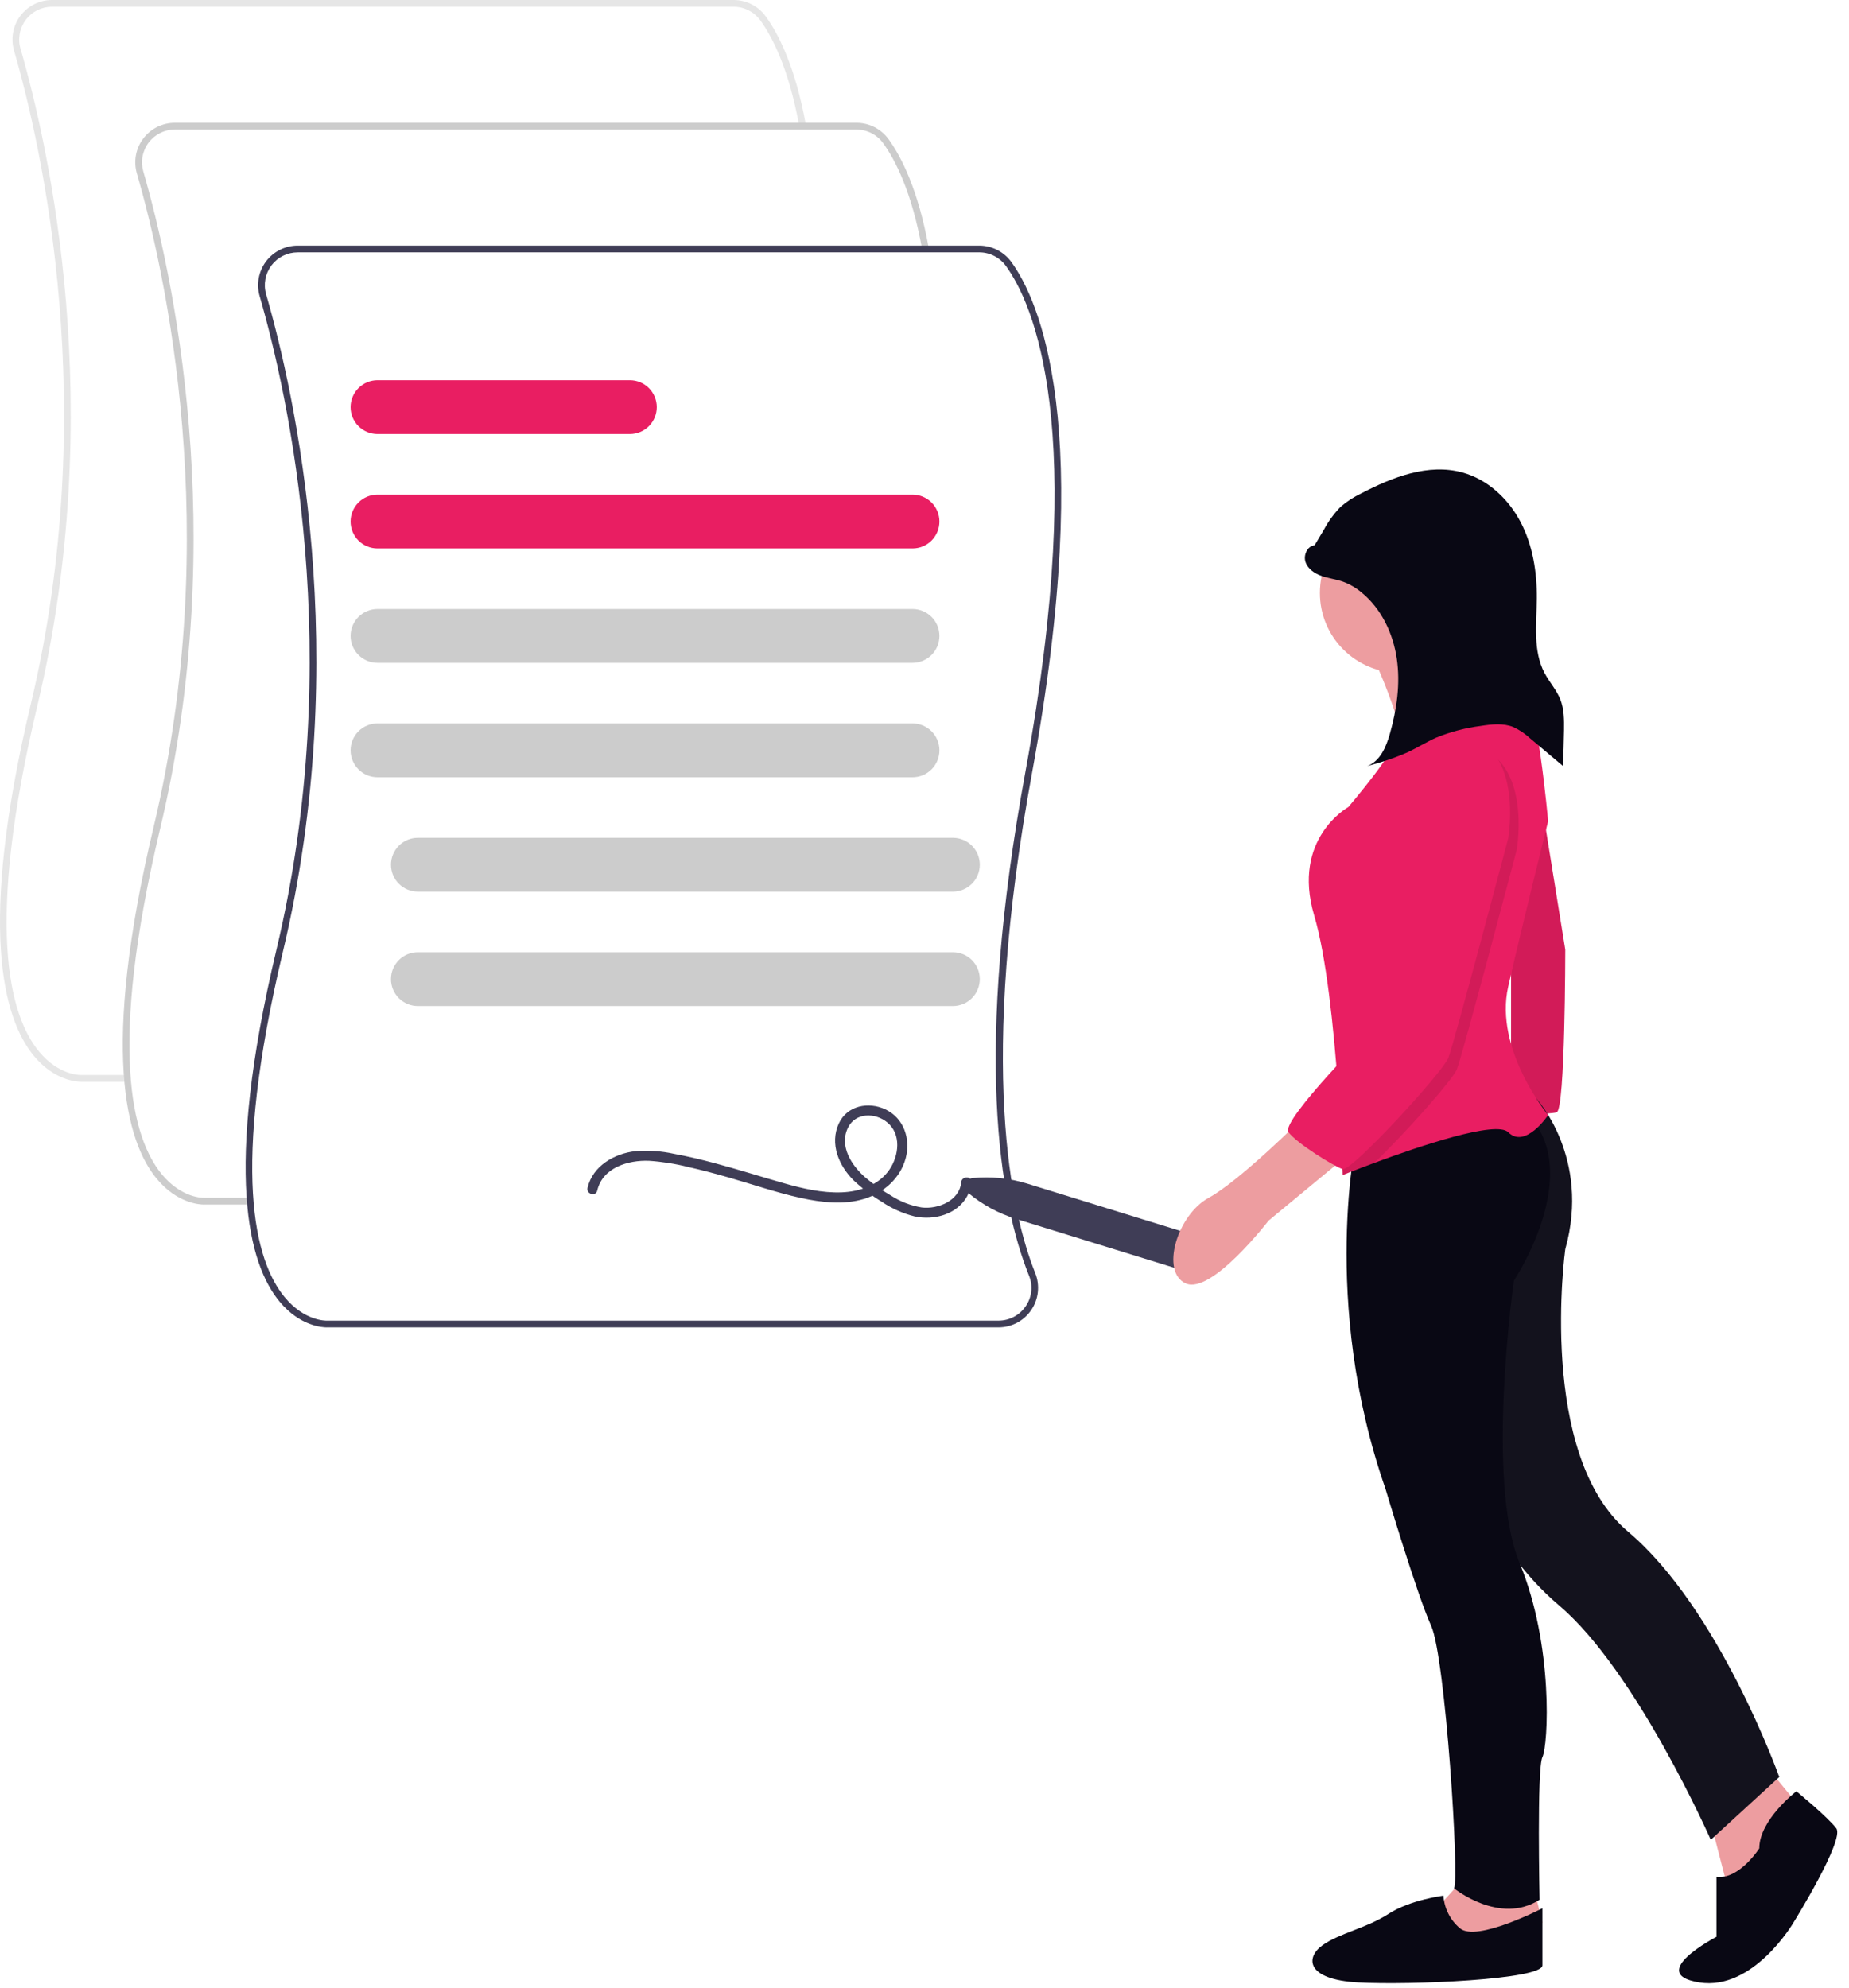 <svg width="120" height="129" viewBox="0 0 120 129" fill="none" xmlns="http://www.w3.org/2000/svg">
<path d="M5.261 70.207C5.286 70.207 5.302 70.207 5.307 70.207H8.269V69.77H5.296C5.227 69.772 3.823 69.812 2.53 68.242C0.602 65.902 -0.982 60.11 2.425 45.803C7.005 26.565 3.185 9.57 1.33 3.156C1.238 2.839 1.222 2.505 1.282 2.18C1.342 1.855 1.477 1.549 1.675 1.285C1.874 1.021 2.131 0.807 2.427 0.66C2.723 0.513 3.049 0.437 3.379 0.437H47.615C47.951 0.437 48.283 0.517 48.583 0.67C48.882 0.823 49.142 1.044 49.34 1.315C50.126 2.396 51.204 4.473 51.879 8.228L52.309 8.151C51.619 4.314 50.506 2.177 49.693 1.058C49.454 0.731 49.142 0.464 48.781 0.28C48.419 0.097 48.02 0.001 47.615 1.28266e-06H3.378C2.98 -0 2.588 0.092 2.231 0.269C1.875 0.447 1.565 0.705 1.326 1.022C1.086 1.34 0.924 1.71 0.852 2.101C0.78 2.492 0.799 2.895 0.91 3.278C2.755 9.658 6.555 26.566 1.999 45.702C-1.455 60.209 0.206 66.128 2.207 68.538C3.527 70.127 4.981 70.207 5.261 70.207Z" fill="#E6E6E6"/>
<path d="M13.232 78.178C13.256 78.178 13.272 78.178 13.277 78.177H16.239V77.74H13.267C13.198 77.742 11.794 77.782 10.5 76.212C8.572 73.873 6.989 68.08 10.395 53.773C14.975 34.536 11.155 17.541 9.3 11.127C9.209 10.809 9.192 10.475 9.252 10.15C9.312 9.825 9.447 9.519 9.646 9.255C9.845 8.992 10.102 8.778 10.398 8.631C10.693 8.483 11.019 8.407 11.349 8.407H55.586C55.922 8.408 56.253 8.488 56.553 8.64C56.853 8.793 57.112 9.014 57.311 9.285C58.096 10.366 59.175 12.443 59.85 16.198L60.28 16.121C59.59 12.284 58.477 10.147 57.664 9.028C57.425 8.701 57.112 8.434 56.751 8.25C56.39 8.067 55.991 7.971 55.586 7.97H11.349C10.951 7.97 10.558 8.062 10.202 8.239C9.845 8.417 9.535 8.675 9.296 8.993C9.056 9.311 8.894 9.68 8.822 10.071C8.75 10.463 8.77 10.866 8.88 11.248C10.726 17.629 14.526 34.536 9.97 53.673C6.515 68.18 8.176 74.099 10.177 76.508C11.497 78.097 12.952 78.178 13.232 78.178Z" fill="#CCCCCC"/>
<path d="M21.202 86.149C21.227 86.149 21.242 86.149 21.248 86.148H64.802C65.222 86.148 65.635 86.046 66.005 85.85C66.376 85.654 66.693 85.37 66.928 85.023C67.164 84.676 67.311 84.276 67.356 83.859C67.401 83.443 67.344 83.021 67.189 82.632C65.608 78.683 63.481 69.21 66.985 50.129C71.124 27.598 67.419 19.455 65.634 17C65.395 16.672 65.083 16.406 64.722 16.222C64.361 16.038 63.961 15.942 63.556 15.941H19.319C18.921 15.941 18.529 16.033 18.172 16.211C17.816 16.388 17.506 16.646 17.267 16.964C17.027 17.282 16.865 17.651 16.793 18.042C16.721 18.434 16.741 18.837 16.851 19.219C18.696 25.6 22.496 42.507 17.94 61.643C14.486 76.151 16.146 82.07 18.148 84.479C19.468 86.068 20.922 86.149 21.202 86.149ZM63.556 16.378C63.892 16.378 64.224 16.458 64.523 16.611C64.823 16.764 65.083 16.985 65.281 17.257C67.033 19.666 70.664 27.685 66.556 50.051C63.208 68.279 64.832 77.918 66.784 82.795C66.915 83.116 66.965 83.466 66.927 83.811C66.89 84.157 66.767 84.488 66.57 84.774C66.375 85.063 66.112 85.3 65.803 85.463C65.495 85.627 65.152 85.712 64.803 85.712H21.237C21.168 85.715 19.764 85.754 18.471 84.184C16.543 81.844 14.959 76.052 18.366 61.745C22.946 42.507 19.126 25.512 17.271 19.098C17.179 18.781 17.163 18.447 17.223 18.122C17.283 17.797 17.418 17.491 17.616 17.227C17.815 16.963 18.072 16.749 18.368 16.602C18.664 16.455 18.989 16.379 19.32 16.379L63.556 16.378Z" fill="#3F3D56"/>
<path d="M59.221 35.595H24.5C24.037 35.595 23.593 35.411 23.265 35.084C22.938 34.756 22.753 34.312 22.753 33.848C22.753 33.385 22.938 32.941 23.265 32.613C23.593 32.285 24.037 32.101 24.5 32.101H59.221C59.685 32.101 60.129 32.285 60.457 32.613C60.784 32.941 60.968 33.385 60.968 33.848C60.968 34.312 60.784 34.756 60.457 35.084C60.129 35.411 59.685 35.595 59.221 35.595Z" fill="#E91E62"/>
<path d="M59.221 43.02H24.5C24.037 43.02 23.593 42.836 23.265 42.508C22.938 42.181 22.753 41.736 22.753 41.273C22.753 40.809 22.938 40.365 23.265 40.038C23.593 39.71 24.037 39.526 24.5 39.526H59.221C59.685 39.526 60.129 39.71 60.457 40.038C60.784 40.365 60.968 40.809 60.968 41.273C60.968 41.736 60.784 42.181 60.457 42.508C60.129 42.836 59.685 43.02 59.221 43.02Z" fill="#CCCCCC"/>
<path d="M59.221 50.445H24.5C24.037 50.445 23.593 50.261 23.265 49.933C22.938 49.605 22.753 49.161 22.753 48.698C22.753 48.234 22.938 47.79 23.265 47.462C23.593 47.135 24.037 46.951 24.5 46.951H59.221C59.685 46.951 60.129 47.135 60.457 47.462C60.784 47.79 60.968 48.234 60.968 48.698C60.968 49.161 60.784 49.605 60.457 49.933C60.129 50.261 59.685 50.445 59.221 50.445Z" fill="#CCCCCC"/>
<path d="M61.842 57.869H27.121C26.657 57.869 26.213 57.685 25.886 57.357C25.558 57.03 25.374 56.585 25.374 56.122C25.374 55.659 25.558 55.214 25.886 54.887C26.213 54.559 26.657 54.375 27.121 54.375H61.842C62.305 54.375 62.75 54.559 63.077 54.887C63.405 55.214 63.589 55.659 63.589 56.122C63.589 56.585 63.405 57.03 63.077 57.357C62.75 57.685 62.305 57.869 61.842 57.869Z" fill="#CCCCCC"/>
<path d="M61.842 65.294H27.121C26.891 65.294 26.664 65.249 26.452 65.161C26.24 65.073 26.048 64.944 25.886 64.782C25.723 64.62 25.595 64.427 25.507 64.215C25.419 64.003 25.374 63.776 25.374 63.547C25.374 63.317 25.419 63.09 25.507 62.878C25.595 62.666 25.723 62.474 25.886 62.311C26.048 62.149 26.24 62.02 26.452 61.933C26.664 61.845 26.891 61.8 27.121 61.8H61.842C62.071 61.8 62.298 61.845 62.51 61.933C62.722 62.02 62.915 62.149 63.077 62.311C63.239 62.474 63.368 62.666 63.456 62.878C63.544 63.09 63.589 63.317 63.589 63.547C63.589 63.776 63.544 64.003 63.456 64.215C63.368 64.427 63.239 64.62 63.077 64.782C62.915 64.944 62.722 65.073 62.51 65.161C62.298 65.249 62.071 65.294 61.842 65.294Z" fill="#CCCCCC"/>
<path d="M40.878 28.171H24.5C24.037 28.171 23.593 27.987 23.265 27.659C22.938 27.331 22.753 26.887 22.753 26.424C22.753 25.96 22.938 25.516 23.265 25.188C23.593 24.861 24.037 24.677 24.5 24.677H40.878C41.342 24.677 41.786 24.861 42.114 25.188C42.441 25.516 42.625 25.96 42.625 26.424C42.625 26.887 42.441 27.331 42.114 27.659C41.786 27.987 41.342 28.171 40.878 28.171Z" fill="#E91E62"/>
<path d="M38.763 77.265C39.116 75.772 40.772 75.283 42.126 75.338C42.981 75.396 43.83 75.53 44.661 75.739C45.531 75.934 46.393 76.164 47.251 76.409C48.823 76.857 50.378 77.399 51.976 77.75C53.307 78.041 54.752 78.213 56.079 77.81C57.354 77.422 58.435 76.472 58.783 75.158C59.11 73.919 58.661 72.565 57.461 71.999C56.367 71.483 54.984 71.746 54.441 72.913C53.83 74.229 54.441 75.664 55.409 76.616C55.959 77.133 56.562 77.592 57.208 77.984C57.863 78.43 58.593 78.757 59.362 78.948C60.625 79.218 62.13 78.821 62.781 77.614C62.926 77.34 63.013 77.04 63.037 76.732C63.076 76.312 62.42 76.315 62.382 76.732C62.272 77.934 60.864 78.497 59.812 78.365C59.102 78.247 58.423 77.984 57.819 77.591C57.236 77.252 56.684 76.862 56.169 76.427C55.276 75.655 54.439 74.383 55.039 73.178C55.527 72.197 56.8 72.206 57.574 72.839C58.511 73.606 58.344 74.997 57.726 75.908C57.041 76.916 55.8 77.339 54.63 77.384C53.36 77.433 52.099 77.141 50.884 76.796C49.374 76.368 47.88 75.888 46.363 75.485C45.502 75.256 44.634 75.049 43.758 74.888C42.929 74.705 42.077 74.646 41.231 74.713C39.864 74.871 38.469 75.667 38.132 77.092C38.036 77.502 38.667 77.677 38.764 77.266L38.763 77.265Z" fill="#3F3D56"/>
<path d="M62.834 77.42C62.751 77.351 62.691 77.259 62.66 77.156C62.629 77.052 62.63 76.942 62.662 76.839C62.694 76.736 62.755 76.645 62.839 76.577C62.922 76.509 63.024 76.467 63.131 76.457C64.323 76.342 65.525 76.465 66.667 76.819L78.31 80.415C78.461 80.461 78.601 80.537 78.722 80.638C78.844 80.739 78.944 80.862 79.018 81.001C79.091 81.141 79.137 81.294 79.151 81.451C79.166 81.608 79.15 81.766 79.103 81.917C79.057 82.067 78.981 82.207 78.88 82.329C78.779 82.45 78.656 82.551 78.516 82.624C78.377 82.698 78.224 82.743 78.067 82.758C77.91 82.773 77.752 82.757 77.601 82.71L65.959 79.115C64.815 78.763 63.753 78.187 62.834 77.42Z" fill="#3F3D56"/>
<path d="M88.994 42.375C88.994 42.375 91.308 47.282 90.938 48.763C90.721 49.664 90.819 50.611 91.216 51.448L95.475 51.263L99.456 47.467C99.456 47.467 93.438 43.302 93.808 41.264C94.178 39.227 88.994 42.375 88.994 42.375Z" fill="#ED9DA0"/>
<path d="M99.734 50.152L101.585 61.632C101.585 61.632 101.585 72.002 101.029 72.187C100.474 72.372 98.067 72.187 98.067 72.187V60.522L98.808 50.337L99.734 50.152Z" fill="#E91E62"/>
<path opacity="0.1" d="M99.734 50.152L101.585 61.632C101.585 61.632 101.585 72.002 101.029 72.187C100.474 72.372 98.067 72.187 98.067 72.187V60.522L98.808 50.337L99.734 50.152Z" fill="black"/>
<path d="M110.843 117.553L112.325 123.293L114.547 121.627L116.583 116.997L113.991 113.85L110.843 117.553Z" fill="#ED9DA0"/>
<path d="M116.584 116.257C116.584 116.257 114.177 118.108 114.177 119.96C114.177 119.96 112.881 121.997 111.399 121.812V125.7C111.399 125.7 106.77 128.107 110.288 128.663C113.806 129.218 116.398 124.774 116.398 124.774C116.398 124.774 119.731 119.404 119.176 118.664C118.62 117.923 116.584 116.257 116.584 116.257Z" fill="#090814"/>
<path d="M99.72 71.312C99.72 71.312 103.252 75.15 101.585 81.074C101.585 81.074 99.734 94.406 105.659 99.406C111.584 104.405 115.473 115.33 115.473 115.33L111.029 119.404C111.029 119.404 106.215 108.479 101.215 104.221C96.216 99.963 95.66 95.148 95.66 95.148V78.298L94.734 71.261L99.72 71.312Z" fill="#090814"/>
<path opacity="0.1" d="M99.72 71.312C99.72 71.312 103.252 75.15 101.585 81.074C101.585 81.074 99.734 94.406 105.659 99.406C111.584 104.405 115.473 115.33 115.473 115.33L111.029 119.404C111.029 119.404 106.215 108.479 101.215 104.221C96.216 99.963 95.66 95.148 95.66 95.148V78.298L94.734 71.261L99.72 71.312Z" fill="#6F6F6F"/>
<path d="M95.104 121.812L93.252 123.849L93.993 125.515L96.215 126.256L100.104 124.775L99.548 122.553L95.104 121.812Z" fill="#ED9DA0"/>
<path d="M100.104 123.848C100.104 123.848 95.819 126.071 94.748 125.145C94.436 124.883 94.18 124.561 93.997 124.197C93.813 123.834 93.705 123.437 93.68 123.03C93.68 123.03 91.534 123.293 90.106 124.218C88.678 125.143 86.92 125.465 85.822 126.255C84.723 127.045 84.751 128.477 88.143 128.662C91.535 128.847 100.104 128.477 100.104 127.551L100.104 123.848Z" fill="#090814"/>
<path d="M88.068 73.668C88.068 73.668 85.661 84.408 89.919 96.63C89.919 96.63 91.956 103.481 92.882 105.518C93.808 107.554 94.734 121.997 94.364 122.553C94.364 122.553 97.326 124.96 99.919 123.294C99.919 123.294 99.734 114.776 100.104 114.035C100.475 113.295 100.845 106.814 98.623 101.444C96.401 96.074 98.253 83.113 98.253 83.113C98.253 83.113 102.695 76.446 99.363 72.557L88.068 73.668Z" fill="#090814"/>
<path d="M90.845 43.671C93.709 43.671 96.03 41.35 96.03 38.487C96.03 35.623 93.709 33.302 90.845 33.302C87.982 33.302 85.661 35.623 85.661 38.487C85.661 41.35 87.982 43.671 90.845 43.671Z" fill="#ED9DA0"/>
<path d="M100.474 72.372C100.474 72.372 98.993 74.594 97.882 73.483C97.098 72.7 92.084 74.401 89.191 75.474C87.98 75.922 87.141 76.261 87.141 76.261C87.141 76.261 87.061 73.694 86.826 70.445C86.556 66.715 86.082 62.082 85.289 59.411C83.808 54.412 87.511 52.375 87.511 52.375C87.511 52.375 90.66 48.672 90.475 48.116C90.29 47.56 98.807 44.783 98.807 44.783C99.733 44.968 100.474 53.301 100.474 53.301C100.474 53.301 98.807 59.967 97.882 64.04C96.956 68.114 100.474 72.372 100.474 72.372Z" fill="#E91E62"/>
<path d="M84.55 72.557C84.55 72.557 80.476 76.631 78.439 77.742C76.402 78.853 75.291 82.556 76.958 83.297C78.624 84.038 82.328 79.223 82.328 79.223L87.698 74.779L84.55 72.557Z" fill="#ED9DA0"/>
<path d="M85.32 35.39C84.846 35.432 84.575 36.028 84.728 36.479C84.881 36.929 85.321 37.223 85.769 37.381C86.218 37.538 86.698 37.592 87.147 37.748C87.594 37.911 88.008 38.152 88.372 38.459C89.651 39.508 90.409 41.105 90.65 42.741C90.892 44.378 90.65 46.054 90.197 47.646C89.955 48.488 89.562 49.412 88.738 49.711C89.639 49.489 90.518 49.19 91.368 48.819C91.991 48.526 92.575 48.155 93.205 47.876C94.136 47.496 95.114 47.239 96.112 47.113C96.813 47.004 97.554 46.92 98.212 47.185C98.616 47.373 98.988 47.624 99.313 47.928L101.431 49.707C101.468 48.934 101.492 48.16 101.504 47.385C101.514 46.712 101.512 46.019 101.264 45.394C101.019 44.776 100.554 44.272 100.243 43.685C99.473 42.231 99.724 40.482 99.738 38.837C99.753 37.135 99.479 35.4 98.691 33.891C97.903 32.382 96.557 31.118 94.915 30.666C92.703 30.056 90.37 30.963 88.337 32.026C87.858 32.253 87.412 32.544 87.01 32.889C86.583 33.326 86.22 33.821 85.932 34.36L84.924 36.047" fill="#090814"/>
<path opacity="0.1" d="M98.437 55.151C98.437 55.151 94.919 68.483 94.549 69.409C94.282 70.074 91.145 73.611 89.192 75.474C87.981 75.922 87.142 76.26 87.142 76.26C87.142 76.26 87.063 73.693 86.827 70.444C88.335 68.772 89.92 67.187 89.92 67.187C89.92 67.187 91.586 57.003 91.401 53.114C91.216 49.225 95.105 48.3 95.105 48.3C99.548 48.856 98.437 55.151 98.437 55.151Z" fill="black"/>
<path d="M94.549 47.56C94.549 47.56 90.66 48.486 90.845 52.374C91.031 56.262 89.364 66.447 89.364 66.447C89.364 66.447 83.068 72.743 83.624 73.483C84.179 74.224 86.559 75.68 87.128 75.878C87.698 76.076 93.623 69.594 93.993 68.669C94.363 67.743 97.882 54.411 97.882 54.411C97.882 54.411 98.993 48.115 94.549 47.56Z" fill="#E91E62"/>
</svg>

